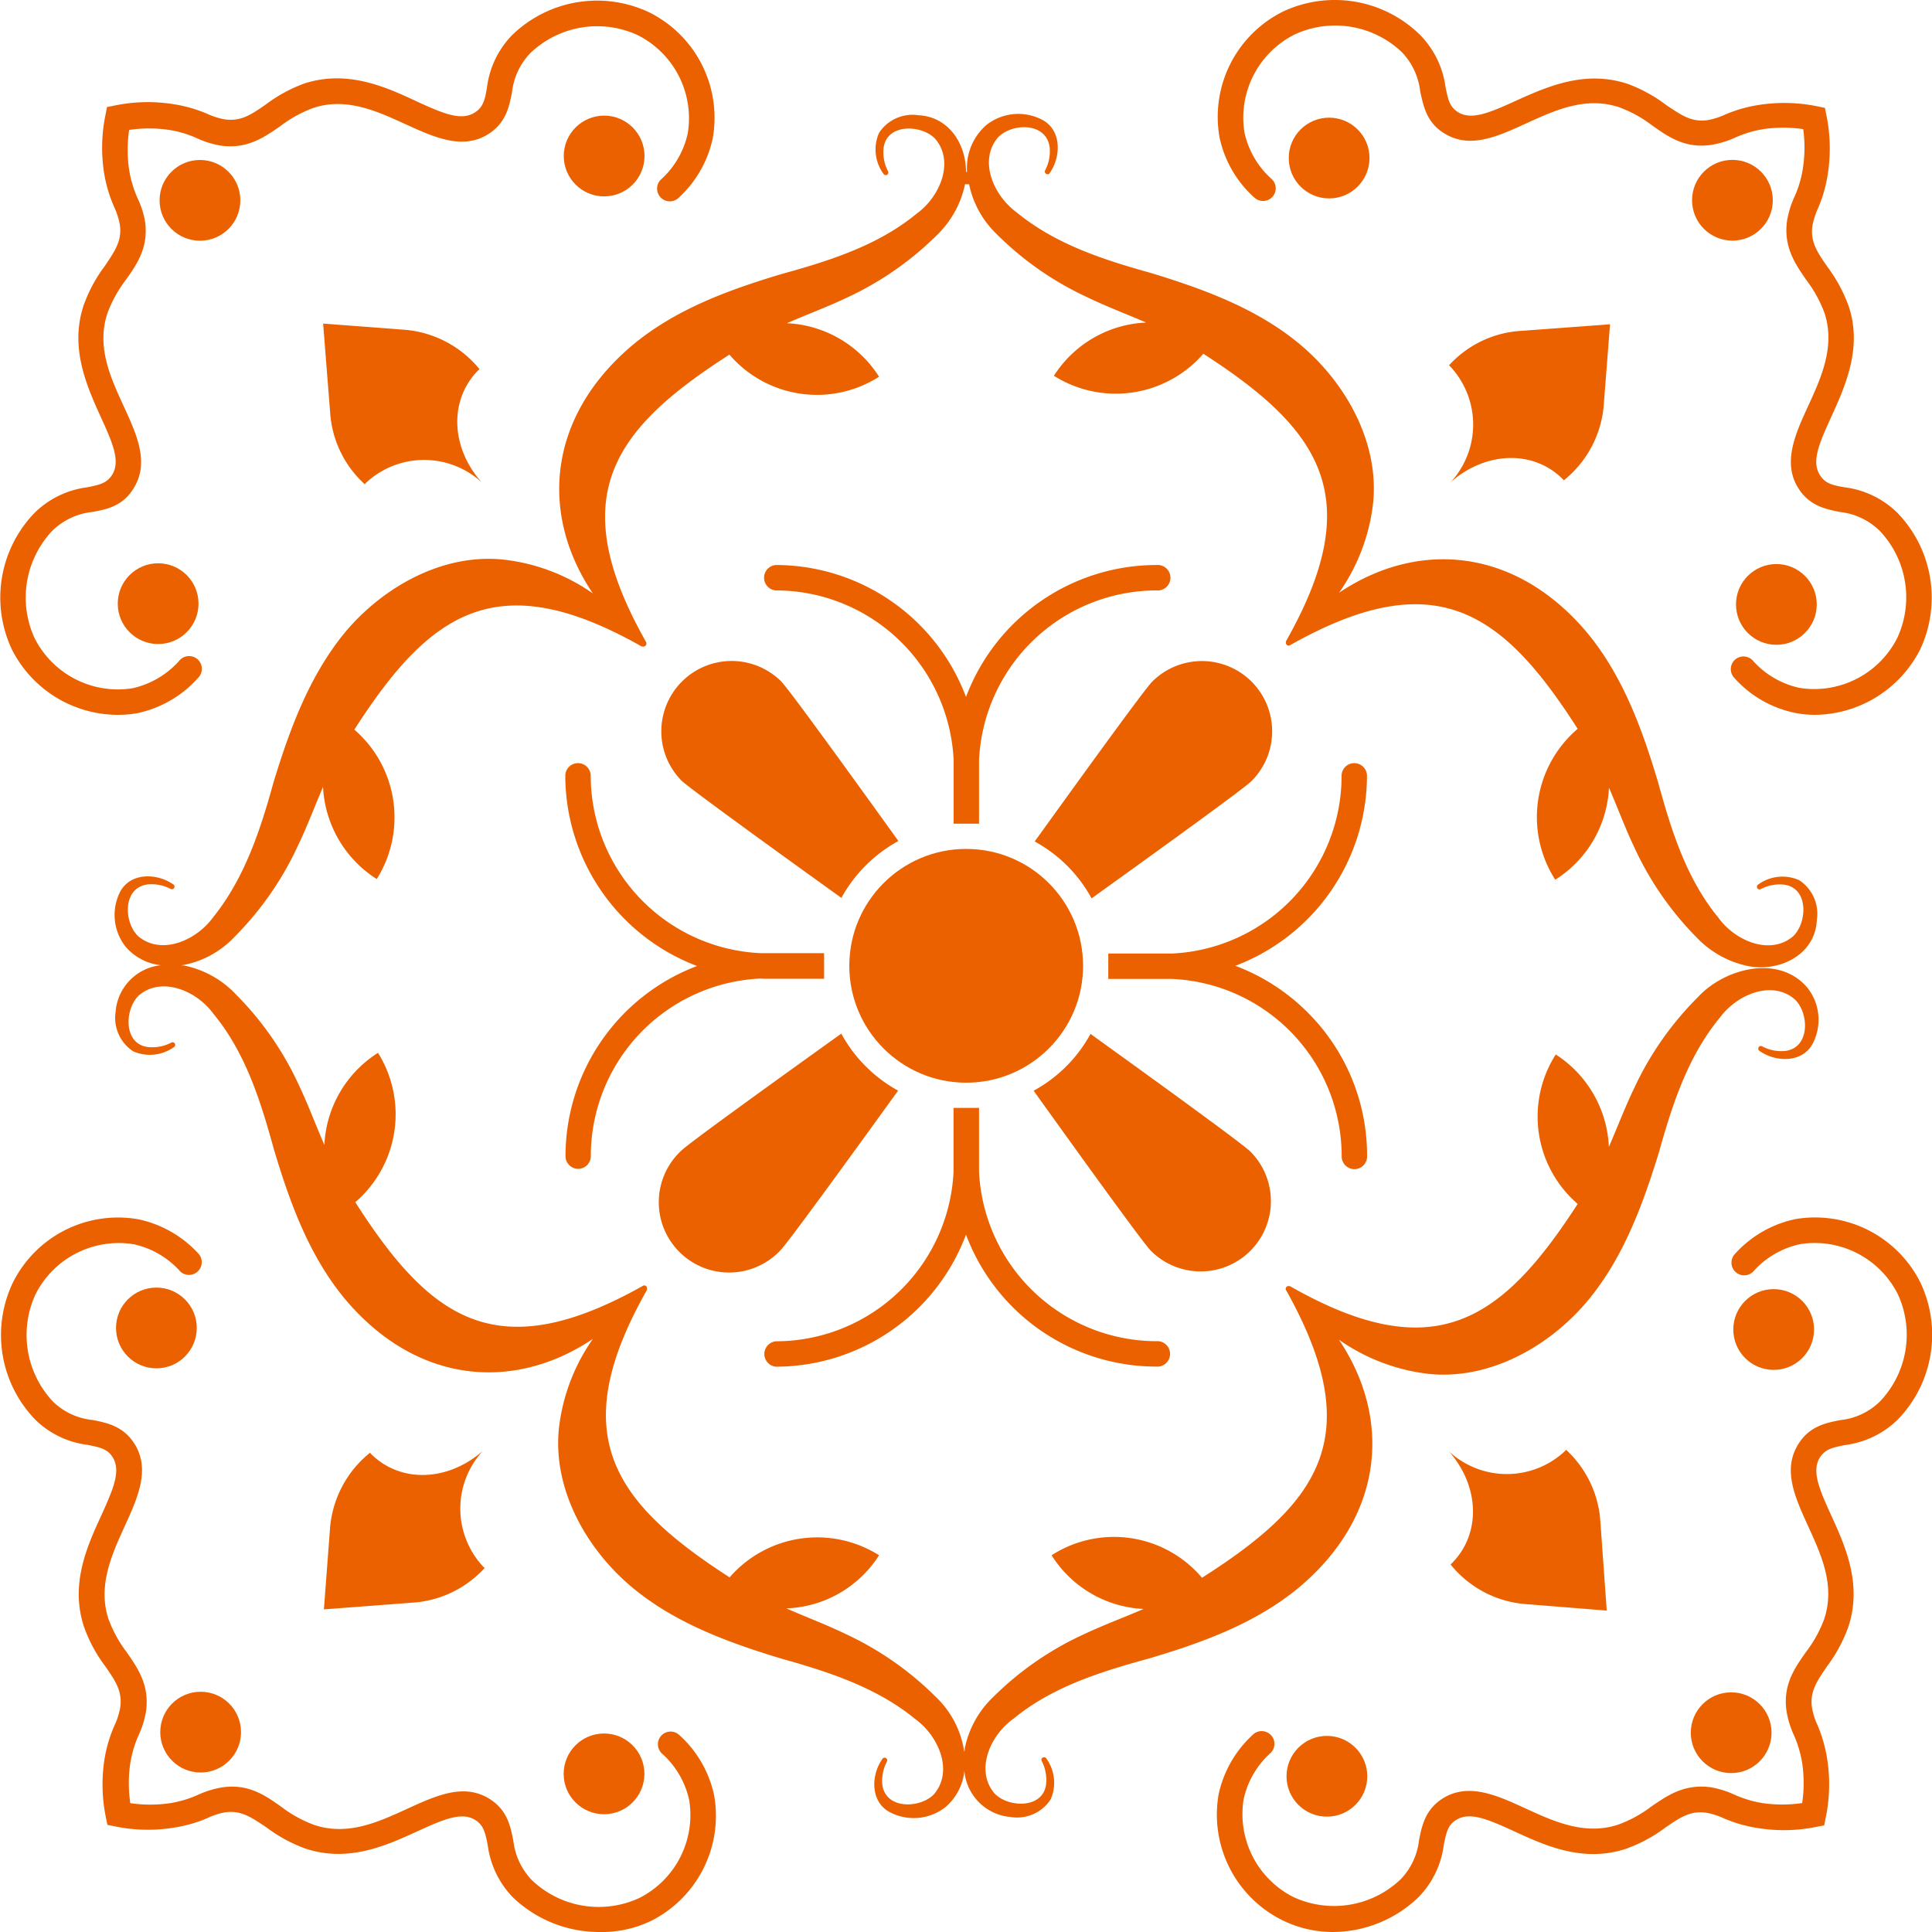 <svg xmlns="http://www.w3.org/2000/svg" width="200" height="200" viewBox="0 0 200 200">
  <g>
    <path d="M93,87.06c-5.88-8.18-11.44-15.84-12.16-16.55A7.28,7.28,0,0,0,70.54,80.8c.72.71,8.38,6.27,16.56,12.15A14.9,14.9,0,0,1,93,87.06Z" fill="#eb6100"/>
    <circle cx="100.02" cy="99.98" r="12.1" fill="#eb6100"/>
    <path d="M49.84,49.91s0,0,0,0c-3.22-3.65-3.34-8.56-.32-11.59l.12-.1a11.17,11.17,0,0,0-7.59-4.07l-8.6-.65L34.2,43a11,11,0,0,0,3.56,7.13l.13-.15A8.82,8.82,0,0,1,49.84,49.91Z" fill="#eb6100"/>
    <path d="M150.19,49.9a0,0,0,1,0,0,0c3.66-3.21,8.58-3.32,11.59-.3a1.31,1.31,0,0,0,.11.12A11.13,11.13,0,0,0,166,42.17l.67-8.6-9.5.7A11,11,0,0,0,150,37.82a1.66,1.66,0,0,1,.14.13A8.81,8.81,0,0,1,150.19,49.9Z" fill="#eb6100"/>
    <path d="M150,150.25s-.06,0,0,0c3.21,3.66,3.31,8.58.28,11.59l-.12.11a11.09,11.09,0,0,0,7.57,4.09l8.6.69-.68-9.5a11.09,11.09,0,0,0-3.53-7.15l-.13.15A8.81,8.81,0,0,1,150,150.25Z" fill="#eb6100"/>
    <path d="M50,150.18a0,0,0,0,0,0,0c-3.65,3.22-8.57,3.35-11.59.33a1.31,1.31,0,0,0-.11-.12A11.17,11.17,0,0,0,34.18,158l-.65,8.6,9.5-.72a11.08,11.08,0,0,0,7.14-3.56c-.05-.05-.11-.09-.15-.14A8.81,8.81,0,0,1,50,150.18Z" fill="#eb6100"/>
    <circle cx="20.7" cy="20.74" r="4.18" fill="#eb6100"/>
    <circle cx="16.37" cy="62.49" r="4.18" fill="#eb6100"/>
    <circle cx="62.54" cy="16.15" r="4.18" fill="#eb6100"/>
    <path d="M12.09,74A12.32,12.32,0,0,1,1.24,67.25,12.61,12.61,0,0,1,3.61,53.06,9.45,9.45,0,0,1,9,50.45c1.36-.27,2-.43,2.56-1.22.93-1.4.18-3.22-1.13-6.07C9,40,7.18,36,8.67,31.57a15.44,15.44,0,0,1,2.2-4.06c1-1.5,1.79-2.59,1.53-4.28a7.38,7.38,0,0,0-.57-1.78,14.49,14.49,0,0,1-1.05-3.51,16.86,16.86,0,0,1,.13-6l.17-.86.86-.17a16.86,16.86,0,0,1,6-.13,14.49,14.49,0,0,1,3.51,1,7.38,7.38,0,0,0,1.78.57c1.7.26,2.78-.49,4.28-1.53a15.44,15.44,0,0,1,4.06-2.2C36,7.22,39.94,9,43.12,10.49c2.85,1.31,4.67,2.06,6.07,1.13.79-.52,1-1.2,1.22-2.56A9.45,9.45,0,0,1,53,3.65,12.61,12.61,0,0,1,67.21,1.28a12.19,12.19,0,0,1,6.58,13,11.67,11.67,0,0,1-3.63,6.28,1.32,1.32,0,0,1-1.78-1.94,9,9,0,0,0,2.82-4.84A9.63,9.63,0,0,0,66,3.63,10,10,0,0,0,54.89,5.51,6.94,6.94,0,0,0,53,9.57c-.29,1.45-.61,3.09-2.34,4.24-2.69,1.79-5.71.4-8.63-.93S35.84,10,32.36,11.2A13.26,13.26,0,0,0,29,13.07c-1.7,1.18-3.45,2.39-6.18,2a9.91,9.91,0,0,1-2.39-.74,11.22,11.22,0,0,0-2.92-.88,14,14,0,0,0-4.14,0,14,14,0,0,0,0,4.14,11.66,11.66,0,0,0,.87,2.92A9.47,9.47,0,0,1,15,22.83c.42,2.73-.79,4.48-2,6.18a13.26,13.26,0,0,0-1.87,3.39c-1.16,3.48.28,6.62,1.68,9.66s2.72,5.94.93,8.63C12.62,52.42,11,52.74,9.53,53a7,7,0,0,0-4.07,1.9A10.06,10.06,0,0,0,3.59,66.08,9.66,9.66,0,0,0,13.7,71.25a9.1,9.1,0,0,0,4.84-2.83,1.32,1.32,0,1,1,1.94,1.78,11.61,11.61,0,0,1-6.28,3.63A11.59,11.59,0,0,1,12.09,74Z" fill="#eb6100"/>
    <circle cx="179.34" cy="20.73" r="4.18" fill="#eb6100"/>
    <circle cx="137.59" cy="16.36" r="4.18" fill="#eb6100"/>
    <circle cx="183.89" cy="62.57" r="4.18" fill="#eb6100"/>
    <path d="M187.91,74a10.81,10.81,0,0,1-2.12-.21,11.54,11.54,0,0,1-6.27-3.63,1.31,1.31,0,0,1,1.93-1.78,9,9,0,0,0,4.84,2.83,9.63,9.63,0,0,0,10.11-5.16,10,10,0,0,0-1.86-11.15,7,7,0,0,0-4.07-1.9c-1.44-.29-3.08-.61-4.23-2.34-1.79-2.69-.4-5.71.94-8.63s2.84-6.18,1.68-9.66A13.24,13.24,0,0,0,187,29c-1.18-1.7-2.39-3.45-2-6.18a10,10,0,0,1,.74-2.4,11.13,11.13,0,0,0,.88-2.91,14,14,0,0,0,.05-4.14,14.06,14.06,0,0,0-4.15,0,11.66,11.66,0,0,0-2.91.88,10,10,0,0,1-2.4.74c-2.73.42-4.48-.8-6.17-2a13.35,13.35,0,0,0-3.4-1.88c-3.47-1.16-6.62.28-9.66,1.67s-5.94,2.72-8.63.92c-1.72-1.14-2-2.78-2.33-4.23a7,7,0,0,0-1.9-4.07A10,10,0,0,0,134,3.58a9.64,9.64,0,0,0-5.18,10.1,9,9,0,0,0,2.82,4.85,1.31,1.31,0,0,1-1.78,1.93,11.55,11.55,0,0,1-3.62-6.27,12.17,12.17,0,0,1,6.59-13A12.59,12.59,0,0,1,147,3.61,9.5,9.5,0,0,1,149.64,9c.27,1.36.43,2,1.21,2.56,1.4.93,3.22.17,6.08-1.13C160.1,9,164.06,7.2,168.52,8.69a15.5,15.5,0,0,1,4,2.21c1.51,1,2.59,1.79,4.28,1.53a7.59,7.59,0,0,0,1.79-.57,14.21,14.21,0,0,1,3.51-1,17,17,0,0,1,5.95.13l.87.18.17.86a17.09,17.09,0,0,1,.12,6,14.49,14.49,0,0,1-1,3.51,7.88,7.88,0,0,0-.58,1.78c-.26,1.69.49,2.78,1.53,4.28a15.73,15.73,0,0,1,2.2,4.06C192.84,36,191,40,189.57,43.16c-1.31,2.85-2.07,4.67-1.14,6.07.52.79,1.2,1,2.56,1.22a9.47,9.47,0,0,1,5.41,2.62,12.62,12.62,0,0,1,2.36,14.19A12.35,12.35,0,0,1,187.91,74Z" fill="#eb6100"/>
    <circle cx="179.21" cy="179.37" r="4.18" fill="#eb6100"/>
    <circle cx="183.61" cy="137.63" r="4.18" fill="#eb6100"/>
    <circle cx="137.36" cy="183.88" r="4.18" fill="#eb6100"/>
    <path d="M138,200a11.81,11.81,0,0,1-5.29-1.24,12.2,12.2,0,0,1-6.56-13,11.69,11.69,0,0,1,3.64-6.27,1.32,1.32,0,0,1,1.78,1.94,9,9,0,0,0-2.83,4.84,9.62,9.62,0,0,0,5.15,10.11A10,10,0,0,0,145,194.54a6.94,6.94,0,0,0,1.9-4.06c.29-1.45.62-3.09,2.35-4.24,2.7-1.78,5.71-.39,8.63.95s6.17,2.85,9.65,1.69a13,13,0,0,0,3.4-1.86c1.7-1.17,3.45-2.38,6.18-2a9.91,9.91,0,0,1,2.39.74,11.57,11.57,0,0,0,2.92.89,14,14,0,0,0,4.14,0,14,14,0,0,0,0-4.14,11.8,11.8,0,0,0-.87-2.92,9.48,9.48,0,0,1-.74-2.39c-.42-2.73.8-4.48,2-6.18a13,13,0,0,0,1.88-3.39c1.17-3.47-.27-6.62-1.66-9.66s-2.71-5.94-.91-8.63c1.15-1.72,2.79-2.05,4.24-2.33a6.88,6.88,0,0,0,4.07-1.89,10,10,0,0,0,1.89-11.15,9.63,9.63,0,0,0-10.09-5.18,9,9,0,0,0-4.85,2.81,1.31,1.31,0,1,1-1.93-1.78,11.63,11.63,0,0,1,6.28-3.62,12.19,12.19,0,0,1,12.95,6.61,12.61,12.61,0,0,1-2.4,14.18,9.49,9.49,0,0,1-5.42,2.6c-1.36.27-2,.43-2.56,1.21-.93,1.4-.18,3.22,1.13,6.08,1.45,3.18,3.25,7.13,1.75,11.59a15.74,15.74,0,0,1-2.21,4.06c-1,1.49-1.79,2.58-1.53,4.27a7.16,7.16,0,0,0,.57,1.79,14.73,14.73,0,0,1,1,3.51,16.87,16.87,0,0,1-.14,6l-.17.86-.87.17a16.85,16.85,0,0,1-6,.11,14.24,14.24,0,0,1-3.5-1,7.63,7.63,0,0,0-1.79-.58c-1.69-.26-2.77.49-4.28,1.53a15.56,15.56,0,0,1-4.06,2.19c-4.46,1.48-8.41-.34-11.58-1.8-2.86-1.31-4.68-2.07-6.08-1.14-.78.52-.95,1.19-1.22,2.55a9.47,9.47,0,0,1-2.62,5.41A12.86,12.86,0,0,1,138,200Z" fill="#eb6100"/>
    <circle cx="20.77" cy="179.31" r="4.18" fill="#eb6100"/>
    <circle cx="62.53" cy="183.63" r="4.18" fill="#eb6100"/>
    <circle cx="16.19" cy="137.47" r="4.18" fill="#eb6100"/>
    <path d="M62,200a12.91,12.91,0,0,1-8.92-3.6A9.5,9.5,0,0,1,50.49,191c-.27-1.36-.44-2-1.22-2.55-1.4-.93-3.22-.18-6.07,1.13-3.18,1.45-7.13,3.27-11.59,1.78a15.57,15.57,0,0,1-4.06-2.21c-1.5-1-2.59-1.79-4.28-1.53a7,7,0,0,0-1.78.58,14.11,14.11,0,0,1-3.51,1,16.62,16.62,0,0,1-6-.12l-.86-.17-.18-.87a17,17,0,0,1-.12-5.95,14.21,14.21,0,0,1,1.05-3.51,7.59,7.59,0,0,0,.57-1.79c.26-1.69-.49-2.78-1.53-4.28a15.28,15.28,0,0,1-2.2-4.06c-1.49-4.46.32-8.41,1.78-11.58,1.3-2.86,2.06-4.68,1.13-6.08-.52-.78-1.2-.95-2.56-1.22A9.39,9.39,0,0,1,3.69,147,12.59,12.59,0,0,1,1.32,132.8a12.16,12.16,0,0,1,13-6.58,11.71,11.71,0,0,1,6.28,3.62,1.32,1.32,0,0,1-1.94,1.78,9,9,0,0,0-4.84-2.82A9.65,9.65,0,0,0,3.67,134a10.06,10.06,0,0,0,1.87,11.15A6.88,6.88,0,0,0,9.61,147c1.45.29,3.09.62,4.24,2.35,1.79,2.69.4,5.7-.93,8.62s-2.84,6.19-1.68,9.66a13.33,13.33,0,0,0,1.87,3.4c1.18,1.69,2.39,3.44,2,6.17a9.43,9.43,0,0,1-.75,2.4,11.66,11.66,0,0,0-.87,2.92,14,14,0,0,0,0,4.14,14,14,0,0,0,4.14,0,11.53,11.53,0,0,0,2.91-.88,9.7,9.7,0,0,1,2.4-.74c2.73-.43,4.48.79,6.18,2a13,13,0,0,0,3.39,1.87c3.48,1.17,6.62-.28,9.66-1.67s5.94-2.72,8.63-.94c1.73,1.15,2.05,2.79,2.34,4.24a7,7,0,0,0,1.9,4.07,10,10,0,0,0,11.14,1.87,9.62,9.62,0,0,0,5.17-10.1,9,9,0,0,0-2.82-4.85,1.31,1.31,0,1,1,1.78-1.93,11.67,11.67,0,0,1,3.62,6.27,12.18,12.18,0,0,1-6.57,13A11.77,11.77,0,0,1,62,200Z" fill="#eb6100"/>
    <path d="M113,93c8.18-5.88,15.85-11.43,16.56-12.15a7.27,7.27,0,1,0-10.28-10.29c-.72.71-6.28,8.37-12.17,16.55A14.71,14.71,0,0,1,113,93Z" fill="#eb6100"/>
    <path d="M107,112.91c5.87,8.19,11.42,15.86,12.14,16.57a7.27,7.27,0,1,0,10.3-10.27c-.72-.72-8.37-6.29-16.55-12.18A14.69,14.69,0,0,1,107,112.91Z" fill="#eb6100"/>
    <path d="M87.09,107c-8.19,5.87-15.86,11.41-16.58,12.13a7.28,7.28,0,1,0,10.27,10.31c.72-.72,6.29-8.37,12.19-16.54A14.77,14.77,0,0,1,87.09,107Z" fill="#eb6100"/>
    <path d="M80.33,61.12A18.44,18.44,0,0,1,98.72,78.67c0,.28,0,.57,0,.86l0,.65v5.09h2.63V80.84h0V79.53c0-.29,0-.58,0-.86a18.43,18.43,0,0,1,18.38-17.55,1.32,1.32,0,1,0,0-2.63A21.08,21.08,0,0,0,100,72.15a21.06,21.06,0,0,0-19.7-13.66,1.32,1.32,0,0,0,0,2.63Z" fill="#eb6100"/>
    <path d="M135.36,104.8a21,21,0,0,0-7.48-4.82,21.09,21.09,0,0,0,13.63-19.71A1.32,1.32,0,0,0,140.19,79h0a1.31,1.31,0,0,0-1.31,1.31,18.42,18.42,0,0,1-17.55,18.4l-.85,0-.67,0h-5.08v2.63h4.44v0h1.31l.86,0a18.38,18.38,0,0,1,17.55,18.38,1.32,1.32,0,0,0,1.32,1.31h0a1.31,1.31,0,0,0,1.31-1.32A20.91,20.91,0,0,0,135.36,104.8Z" fill="#eb6100"/>
    <path d="M119.73,138.84h0a18.43,18.43,0,0,1-18.38-17.54c0-.29,0-.57,0-.86l0-.65v-5.1H98.71v4.44h0v1.31c0,.29,0,.58,0,.86a18.43,18.43,0,0,1-18.38,17.55,1.32,1.32,0,0,0,0,2.63h0A21.06,21.06,0,0,0,100,127.81a21.06,21.06,0,0,0,19.69,13.66h0a1.32,1.32,0,1,0,0-2.63Z" fill="#eb6100"/>
    <path d="M79.57,101.32l.66,0h5.08V98.67H80.88v0H79.56l-.85,0A18.42,18.42,0,0,1,61.15,80.29,1.31,1.31,0,0,0,59.84,79h0a1.31,1.31,0,0,0-1.32,1.31A21.11,21.11,0,0,0,72.16,100a21.06,21.06,0,0,0-13.62,19.7A1.32,1.32,0,0,0,59.85,121h0a1.32,1.32,0,0,0,1.31-1.32A18.4,18.4,0,0,1,78.71,101.3,8.42,8.42,0,0,0,79.57,101.32Z" fill="#eb6100"/>
    <path d="M187.07,102.21c-3-3.48-8.6-1.92-11.29,1a32.76,32.76,0,0,0-6.56,9.33c-1,2.06-1.78,4.15-2.67,6.18a12,12,0,0,0-5.5-9.56,11.94,11.94,0,0,0,2.27,15.47c-7.88,12.19-14.89,17-29.77,8.52l-.06,0h0a.31.31,0,0,0-.32.07l0,0,0,0a.3.3,0,0,0,0,.4c8.38,15,3.51,21.91-8.74,29.71A11.93,11.93,0,0,0,108.86,161a11.92,11.92,0,0,0,9.52,5.56c-2,.87-4.13,1.65-6.2,2.63a32.52,32.52,0,0,0-9.37,6.49A10.15,10.15,0,0,0,99.87,181c0,.12,0,.24-.05.36a9.76,9.76,0,0,0-2.9-5.65,32.6,32.6,0,0,0-9.34-6.54c-2.06-1-4.15-1.78-6.18-2.67A11.87,11.87,0,0,0,91,161h0a12,12,0,0,0-15.47,2.29c-12.19-7.86-17-14.86-8.56-29.75a.64.64,0,0,1,0-.07h0a.38.38,0,0,0-.07-.33l0,0,0,0a.32.32,0,0,0-.4,0c-15,8.41-21.9,3.55-29.72-8.69a12,12,0,0,0,2.35-15.46,11.94,11.94,0,0,0-5.55,9.53c-.88-2-1.66-4.13-2.64-6.19a32.42,32.42,0,0,0-6.5-9.37A10.14,10.14,0,0,0,19,99.94l-.26,0A9.76,9.76,0,0,0,24.26,97a32.76,32.76,0,0,0,6.53-9.35c1-2.06,1.77-4.15,2.65-6.19A12,12,0,0,0,39,91a12,12,0,0,0-2.32-15.47c7.84-12.21,14.83-17.06,29.74-8.61l.07,0h0a.33.33,0,0,0,.33-.07l0,0s0,0,0,0a.33.33,0,0,0,.05-.41c-8.44-14.92-3.59-21.89,8.64-29.73A11.94,11.94,0,0,0,91,39a11.94,11.94,0,0,0-9.54-5.54c2-.88,4.13-1.66,6.19-2.64A32.78,32.78,0,0,0,97,24.33a10.27,10.27,0,0,0,2.9-5.26l.42,0a9.9,9.9,0,0,0,2.81,5.12,32.6,32.6,0,0,0,9.34,6.54c2.06,1,4.15,1.78,6.18,2.66a11.93,11.93,0,0,0-9.55,5.51,12,12,0,0,0,15.47-2.28c12.19,7.86,17,14.86,8.56,29.75a.64.64,0,0,0,0,.07h0a.33.33,0,0,0,.07.32l0,0,0,0a.32.32,0,0,0,.4,0c14.94-8.41,21.9-3.55,29.72,8.69A12,12,0,0,0,161,91.07a11.93,11.93,0,0,0,5.56-9.53c.87,2,1.65,4.13,2.63,6.19a32.61,32.61,0,0,0,6.5,9.37,10.17,10.17,0,0,0,5.39,2.93c3.26.57,6.86-1.26,7-4.82a4.15,4.15,0,0,0-1.84-4.1,4.28,4.28,0,0,0-4.24.46.29.29,0,0,0-.1.35.27.27,0,0,0,.37.12,4.21,4.21,0,0,1,2.41-.46c2.6.33,2.41,4,.92,5.36-2.37,2-6,.45-7.71-1.94-3.3-4-4.87-9-6.24-14-1.64-5.49-3.63-11-7.35-15.5-7.39-8.8-17.46-9.66-25.68-4.14a20.13,20.13,0,0,0,3.52-9.25c.66-6.29-2.83-12.49-7.53-16.43-4.46-3.74-10-5.75-15.46-7.42-5-1.39-9.93-3-13.94-6.3-2.38-1.75-3.92-5.35-1.91-7.72,1.38-1.49,5-1.66,5.36,1a4.27,4.27,0,0,1-.47,2.4c-.16.29.3.57.47.28,1.14-1.6,1.28-4.28-.61-5.43a5.33,5.33,0,0,0-5.94.45,5.87,5.87,0,0,0-2,4.85H100c0-2.9-1.79-5.71-4.92-5.86A4.14,4.14,0,0,0,91,13.75,4.28,4.28,0,0,0,91.46,18a.28.28,0,0,0,.36.1.28.28,0,0,0,.11-.37,4.21,4.21,0,0,1-.46-2.41c.32-2.6,4-2.42,5.36-.93,2,2.37.46,6-1.93,7.72-4,3.3-9,4.88-14,6.26C75.46,30,69.94,32,65.46,35.74c-8.78,7.41-9.62,17.47-4.09,25.69a19.92,19.92,0,0,0-9.26-3.5c-6.29-.66-12.48,2.84-16.41,7.55C32,70,30,75.47,28.31,81c-1.38,5-3,9.93-6.28,14-1.75,2.38-5.34,3.92-7.72,1.92-1.48-1.38-1.66-5,.94-5.36a4.21,4.21,0,0,1,2.41.46.27.27,0,0,0,.27-.47c-1.6-1.13-4.27-1.27-5.42.63A5.3,5.3,0,0,0,13,98a5.6,5.6,0,0,0,3.66,1.92,5.24,5.24,0,0,0-4.69,4.82,4.13,4.13,0,0,0,1.83,4.1A4.29,4.29,0,0,0,18,108.4a.27.27,0,0,0-.27-.47,4.23,4.23,0,0,1-2.41.46c-2.61-.32-2.41-4-.93-5.36,2.38-2,6-.45,7.72,1.94,3.3,4,4.87,9,6.24,14,1.64,5.48,3.63,11,7.35,15.49,7.39,8.8,17.46,9.66,25.68,4.14a20,20,0,0,0-3.52,9.25c-.66,6.29,2.83,12.49,7.53,16.43,4.46,3.74,10,5.75,15.46,7.41,5,1.4,9.93,3,13.94,6.3,2.39,1.76,3.92,5.36,1.91,7.73-1.38,1.48-5,1.65-5.36-.95a4.3,4.3,0,0,1,.47-2.41.27.27,0,0,0-.47-.27c-1.14,1.6-1.27,4.27.62,5.42a5.32,5.32,0,0,0,5.93-.45,5.66,5.66,0,0,0,1.94-3.76,5.25,5.25,0,0,0,4.83,4.8,4.14,4.14,0,0,0,4.1-1.82,4.29,4.29,0,0,0-.45-4.25.28.28,0,0,0-.36-.09.26.26,0,0,0-.11.36,4.29,4.29,0,0,1,.45,2.41c-.33,2.6-4,2.41-5.36.92-2-2.38-.44-6,2-7.72,4-3.29,9-4.85,14-6.22,5.49-1.63,11-3.61,15.51-7.33,8.81-7.38,9.68-17.44,4.17-25.67a20.19,20.19,0,0,0,9.25,3.53c6.29.67,12.49-2.81,16.44-7.5,3.74-4.46,5.76-10,7.44-15.46,1.4-5,3-9.92,6.31-13.93,1.76-2.38,5.37-3.91,7.73-1.89,1.49,1.38,1.65,5-.95,5.35a4.22,4.22,0,0,1-2.41-.47.27.27,0,0,0-.27.47c1.59,1.14,4.27,1.28,5.42-.61A5.34,5.34,0,0,0,187.07,102.21Z" fill="#eb6100"/>
  </g>
</svg>
